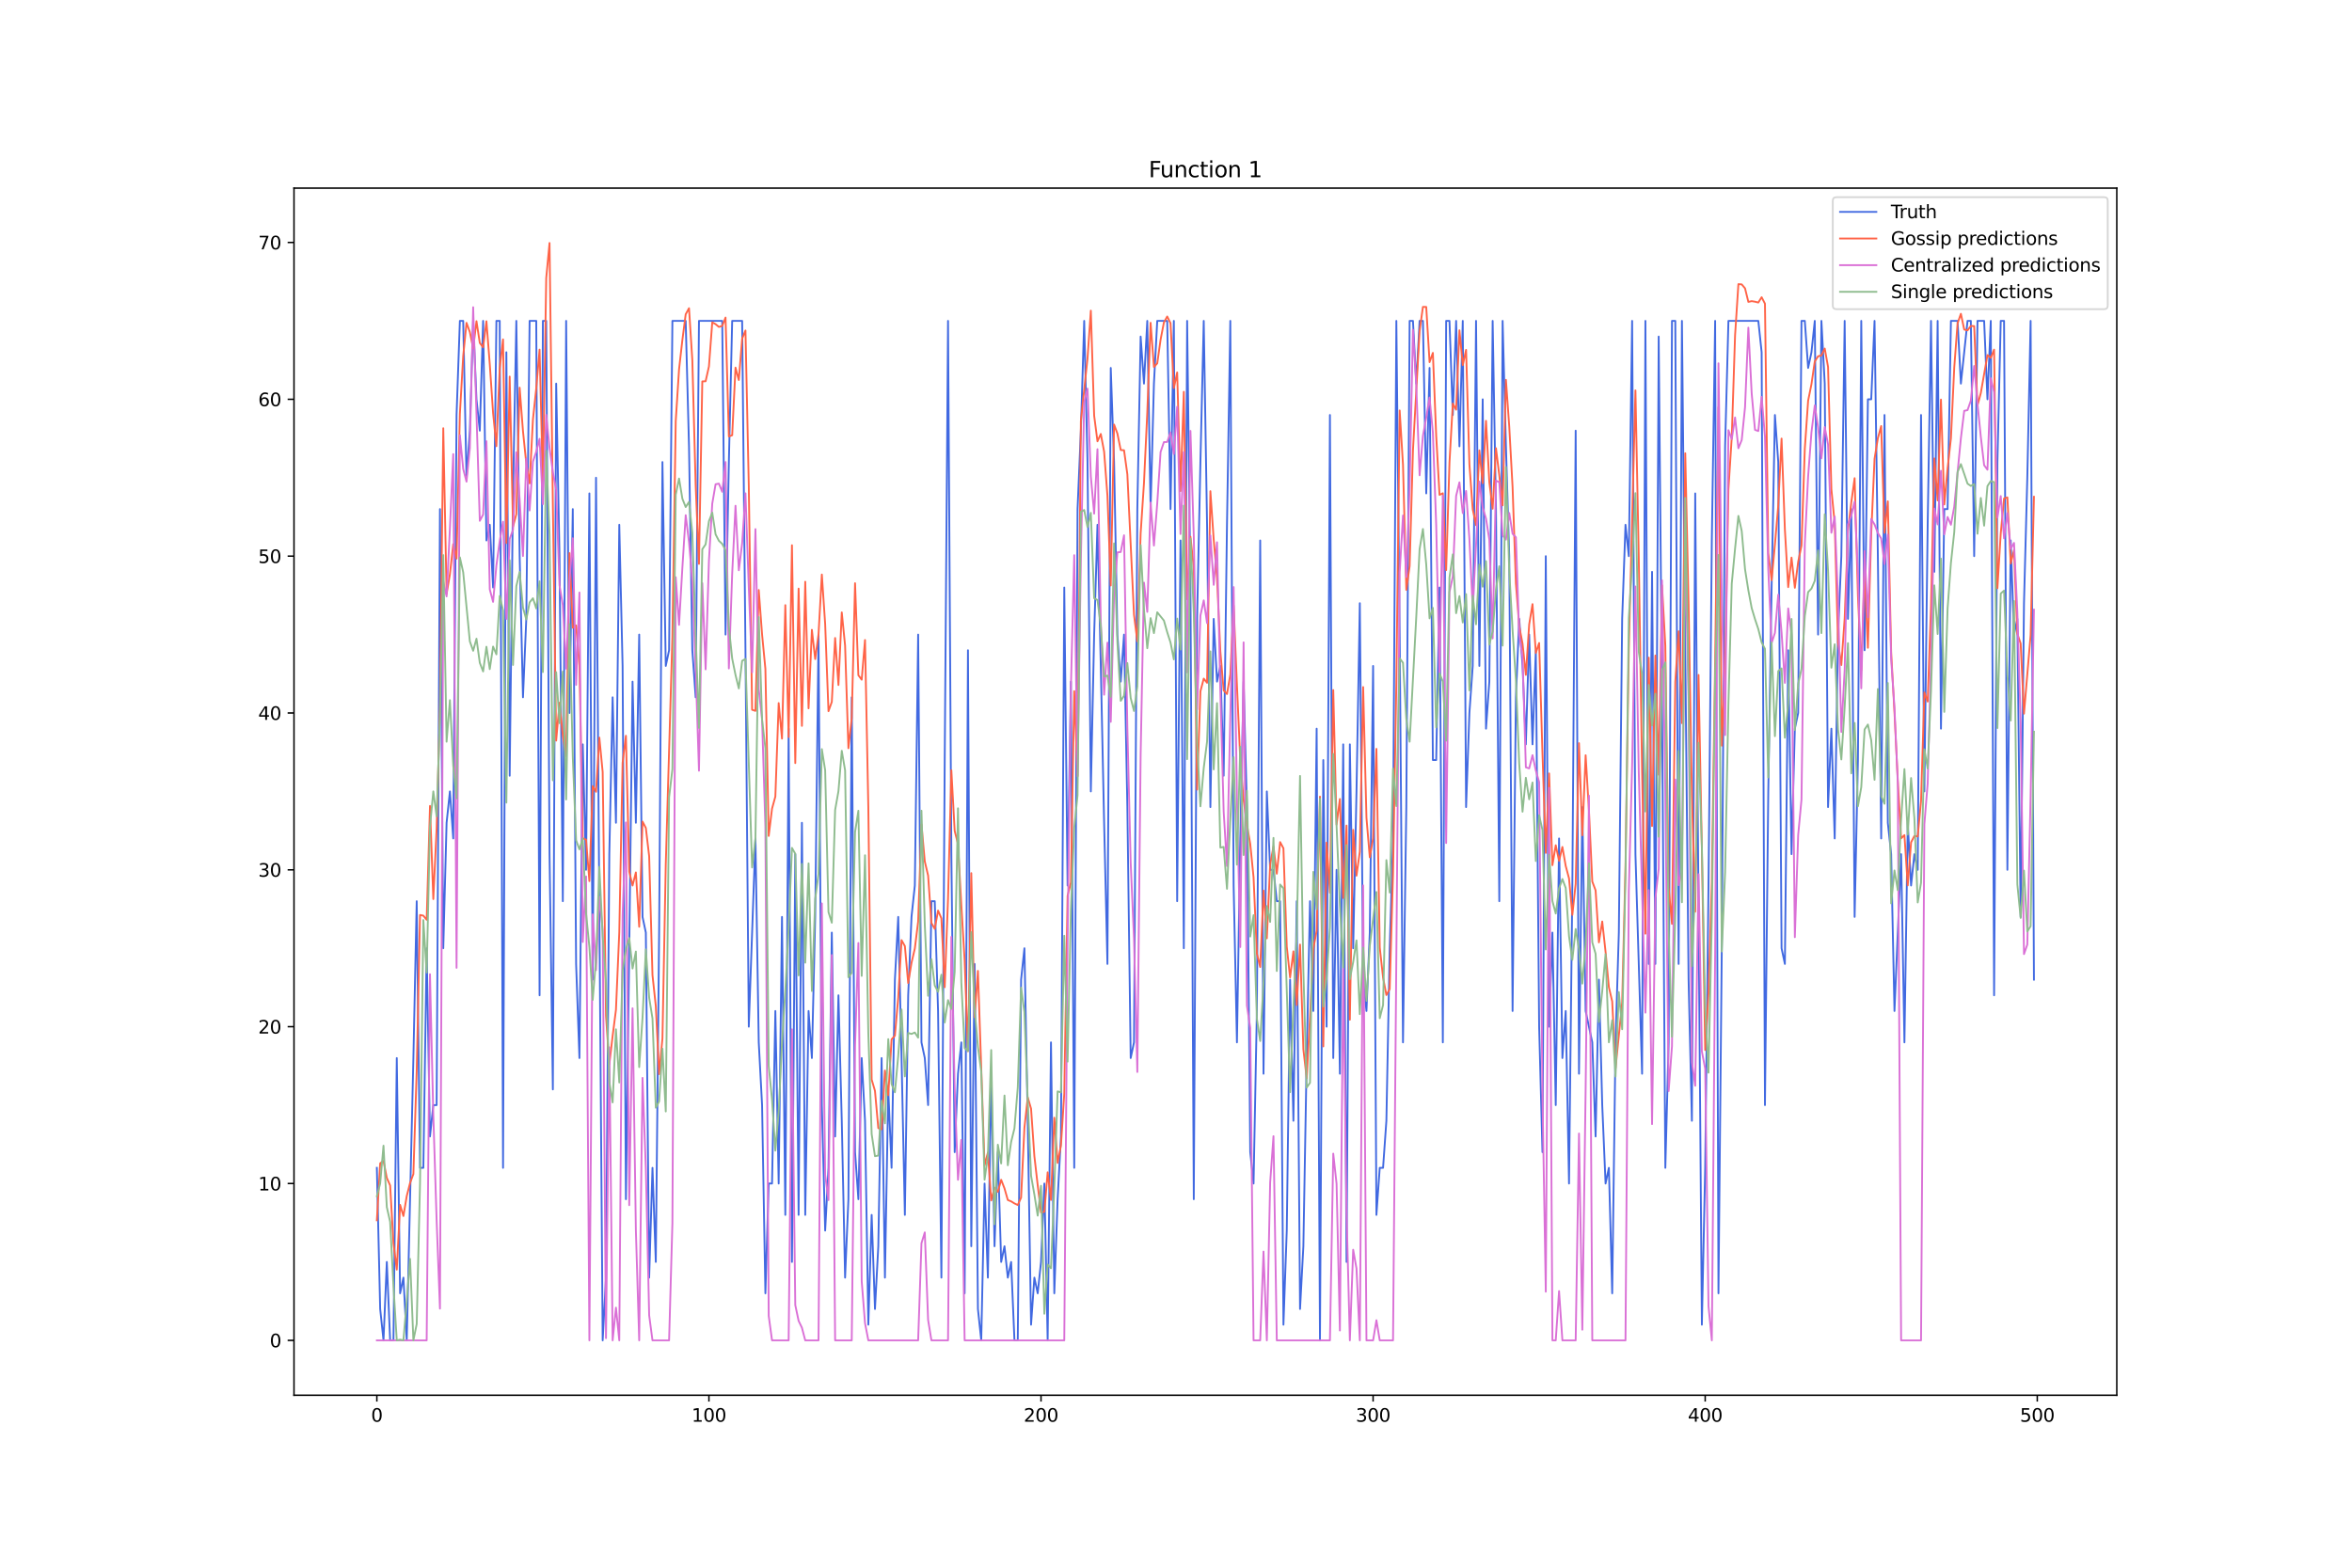 <?xml version="1.0" encoding="utf-8" standalone="no"?>
<!DOCTYPE svg PUBLIC "-//W3C//DTD SVG 1.1//EN"
  "http://www.w3.org/Graphics/SVG/1.1/DTD/svg11.dtd">
<svg xmlns:xlink="http://www.w3.org/1999/xlink" width="1296pt" height="864pt" viewBox="0 0 1296 864" xmlns="http://www.w3.org/2000/svg" version="1.1">
 <defs>
  <style type="text/css">*{stroke-linejoin: round; stroke-linecap: butt}</style>
 </defs>
 <g id="figure_1">
  <g id="patch_1">
   <path d="M 0 864 
L 1296 864 
L 1296 0 
L 0 0 
z
" style="fill: #ffffff"/>
  </g>
  <g id="axes_1">
   <g id="patch_2">
    <path d="M 162 768.96 
L 1166.4 768.96 
L 1166.4 103.68 
L 162 103.68 
z
" style="fill: #ffffff"/>
   </g>
   <g id="matplotlib.axis_1">
    <g id="xtick_1">
     <g id="line2d_1">
      <defs>
       <path id="m18037b56f5" d="M 0 0 
L 0 3.5 
" style="stroke: #000000; stroke-width: 0.8"/>
      </defs>
      <g>
       <use xlink:href="#m18037b56f5" x="207.655" y="768.96" style="stroke: #000000; stroke-width: 0.8"/>
      </g>
     </g>
     <g id="text_1">
      <!-- 0 -->
      <g transform="translate(204.473 783.558) scale(0.1 -0.1)">
       <defs>
        <path id="DejaVuSans-30" d="M 2034 4250 
Q 1547 4250 1301 3770 
Q 1056 3291 1056 2328 
Q 1056 1369 1301 889 
Q 1547 409 2034 409 
Q 2525 409 2770 889 
Q 3016 1369 3016 2328 
Q 3016 3291 2770 3770 
Q 2525 4250 2034 4250 
z
M 2034 4750 
Q 2819 4750 3233 4129 
Q 3647 3509 3647 2328 
Q 3647 1150 3233 529 
Q 2819 -91 2034 -91 
Q 1250 -91 836 529 
Q 422 1150 422 2328 
Q 422 3509 836 4129 
Q 1250 4750 2034 4750 
z
" transform="scale(0.016)"/>
       </defs>
       <use xlink:href="#DejaVuSans-30"/>
      </g>
     </g>
    </g>
    <g id="xtick_2">
     <g id="line2d_2">
      <g>
       <use xlink:href="#m18037b56f5" x="390.639" y="768.96" style="stroke: #000000; stroke-width: 0.8"/>
      </g>
     </g>
     <g id="text_2">
      <!-- 100 -->
      <g transform="translate(381.095 783.558) scale(0.1 -0.1)">
       <defs>
        <path id="DejaVuSans-31" d="M 794 531 
L 1825 531 
L 1825 4091 
L 703 3866 
L 703 4441 
L 1819 4666 
L 2450 4666 
L 2450 531 
L 3481 531 
L 3481 0 
L 794 0 
L 794 531 
z
" transform="scale(0.016)"/>
       </defs>
       <use xlink:href="#DejaVuSans-31"/>
       <use xlink:href="#DejaVuSans-30" x="63.623"/>
       <use xlink:href="#DejaVuSans-30" x="127.246"/>
      </g>
     </g>
    </g>
    <g id="xtick_3">
     <g id="line2d_3">
      <g>
       <use xlink:href="#m18037b56f5" x="573.623" y="768.96" style="stroke: #000000; stroke-width: 0.8"/>
      </g>
     </g>
     <g id="text_3">
      <!-- 200 -->
      <g transform="translate(564.079 783.558) scale(0.1 -0.1)">
       <defs>
        <path id="DejaVuSans-32" d="M 1228 531 
L 3431 531 
L 3431 0 
L 469 0 
L 469 531 
Q 828 903 1448 1529 
Q 2069 2156 2228 2338 
Q 2531 2678 2651 2914 
Q 2772 3150 2772 3378 
Q 2772 3750 2511 3984 
Q 2250 4219 1831 4219 
Q 1534 4219 1204 4116 
Q 875 4013 500 3803 
L 500 4441 
Q 881 4594 1212 4672 
Q 1544 4750 1819 4750 
Q 2544 4750 2975 4387 
Q 3406 4025 3406 3419 
Q 3406 3131 3298 2873 
Q 3191 2616 2906 2266 
Q 2828 2175 2409 1742 
Q 1991 1309 1228 531 
z
" transform="scale(0.016)"/>
       </defs>
       <use xlink:href="#DejaVuSans-32"/>
       <use xlink:href="#DejaVuSans-30" x="63.623"/>
       <use xlink:href="#DejaVuSans-30" x="127.246"/>
      </g>
     </g>
    </g>
    <g id="xtick_4">
     <g id="line2d_4">
      <g>
       <use xlink:href="#m18037b56f5" x="756.607" y="768.96" style="stroke: #000000; stroke-width: 0.8"/>
      </g>
     </g>
     <g id="text_4">
      <!-- 300 -->
      <g transform="translate(747.063 783.558) scale(0.1 -0.1)">
       <defs>
        <path id="DejaVuSans-33" d="M 2597 2516 
Q 3050 2419 3304 2112 
Q 3559 1806 3559 1356 
Q 3559 666 3084 287 
Q 2609 -91 1734 -91 
Q 1441 -91 1130 -33 
Q 819 25 488 141 
L 488 750 
Q 750 597 1062 519 
Q 1375 441 1716 441 
Q 2309 441 2620 675 
Q 2931 909 2931 1356 
Q 2931 1769 2642 2001 
Q 2353 2234 1838 2234 
L 1294 2234 
L 1294 2753 
L 1863 2753 
Q 2328 2753 2575 2939 
Q 2822 3125 2822 3475 
Q 2822 3834 2567 4026 
Q 2313 4219 1838 4219 
Q 1578 4219 1281 4162 
Q 984 4106 628 3988 
L 628 4550 
Q 988 4650 1302 4700 
Q 1616 4750 1894 4750 
Q 2613 4750 3031 4423 
Q 3450 4097 3450 3541 
Q 3450 3153 3228 2886 
Q 3006 2619 2597 2516 
z
" transform="scale(0.016)"/>
       </defs>
       <use xlink:href="#DejaVuSans-33"/>
       <use xlink:href="#DejaVuSans-30" x="63.623"/>
       <use xlink:href="#DejaVuSans-30" x="127.246"/>
      </g>
     </g>
    </g>
    <g id="xtick_5">
     <g id="line2d_5">
      <g>
       <use xlink:href="#m18037b56f5" x="939.591" y="768.96" style="stroke: #000000; stroke-width: 0.8"/>
      </g>
     </g>
     <g id="text_5">
      <!-- 400 -->
      <g transform="translate(930.047 783.558) scale(0.1 -0.1)">
       <defs>
        <path id="DejaVuSans-34" d="M 2419 4116 
L 825 1625 
L 2419 1625 
L 2419 4116 
z
M 2253 4666 
L 3047 4666 
L 3047 1625 
L 3713 1625 
L 3713 1100 
L 3047 1100 
L 3047 0 
L 2419 0 
L 2419 1100 
L 313 1100 
L 313 1709 
L 2253 4666 
z
" transform="scale(0.016)"/>
       </defs>
       <use xlink:href="#DejaVuSans-34"/>
       <use xlink:href="#DejaVuSans-30" x="63.623"/>
       <use xlink:href="#DejaVuSans-30" x="127.246"/>
      </g>
     </g>
    </g>
    <g id="xtick_6">
     <g id="line2d_6">
      <g>
       <use xlink:href="#m18037b56f5" x="1122.575" y="768.96" style="stroke: #000000; stroke-width: 0.8"/>
      </g>
     </g>
     <g id="text_6">
      <!-- 500 -->
      <g transform="translate(1113.032 783.558) scale(0.1 -0.1)">
       <defs>
        <path id="DejaVuSans-35" d="M 691 4666 
L 3169 4666 
L 3169 4134 
L 1269 4134 
L 1269 2991 
Q 1406 3038 1543 3061 
Q 1681 3084 1819 3084 
Q 2600 3084 3056 2656 
Q 3513 2228 3513 1497 
Q 3513 744 3044 326 
Q 2575 -91 1722 -91 
Q 1428 -91 1123 -41 
Q 819 9 494 109 
L 494 744 
Q 775 591 1075 516 
Q 1375 441 1709 441 
Q 2250 441 2565 725 
Q 2881 1009 2881 1497 
Q 2881 1984 2565 2268 
Q 2250 2553 1709 2553 
Q 1456 2553 1204 2497 
Q 953 2441 691 2322 
L 691 4666 
z
" transform="scale(0.016)"/>
       </defs>
       <use xlink:href="#DejaVuSans-35"/>
       <use xlink:href="#DejaVuSans-30" x="63.623"/>
       <use xlink:href="#DejaVuSans-30" x="127.246"/>
      </g>
     </g>
    </g>
   </g>
   <g id="matplotlib.axis_2">
    <g id="ytick_1">
     <g id="line2d_7">
      <defs>
       <path id="md854bae618" d="M 0 0 
L -3.5 0 
" style="stroke: #000000; stroke-width: 0.8"/>
      </defs>
      <g>
       <use xlink:href="#md854bae618" x="162" y="738.72" style="stroke: #000000; stroke-width: 0.8"/>
      </g>
     </g>
     <g id="text_7">
      <!-- 0 -->
      <g transform="translate(148.637 742.519) scale(0.1 -0.1)">
       <use xlink:href="#DejaVuSans-30"/>
      </g>
     </g>
    </g>
    <g id="ytick_2">
     <g id="line2d_8">
      <g>
       <use xlink:href="#md854bae618" x="162" y="652.278" style="stroke: #000000; stroke-width: 0.8"/>
      </g>
     </g>
     <g id="text_8">
      <!-- 10 -->
      <g transform="translate(142.275 656.077) scale(0.1 -0.1)">
       <use xlink:href="#DejaVuSans-31"/>
       <use xlink:href="#DejaVuSans-30" x="63.623"/>
      </g>
     </g>
    </g>
    <g id="ytick_3">
     <g id="line2d_9">
      <g>
       <use xlink:href="#md854bae618" x="162" y="565.835" style="stroke: #000000; stroke-width: 0.8"/>
      </g>
     </g>
     <g id="text_9">
      <!-- 20 -->
      <g transform="translate(142.275 569.634) scale(0.1 -0.1)">
       <use xlink:href="#DejaVuSans-32"/>
       <use xlink:href="#DejaVuSans-30" x="63.623"/>
      </g>
     </g>
    </g>
    <g id="ytick_4">
     <g id="line2d_10">
      <g>
       <use xlink:href="#md854bae618" x="162" y="479.393" style="stroke: #000000; stroke-width: 0.8"/>
      </g>
     </g>
     <g id="text_10">
      <!-- 30 -->
      <g transform="translate(142.275 483.192) scale(0.1 -0.1)">
       <use xlink:href="#DejaVuSans-33"/>
       <use xlink:href="#DejaVuSans-30" x="63.623"/>
      </g>
     </g>
    </g>
    <g id="ytick_5">
     <g id="line2d_11">
      <g>
       <use xlink:href="#md854bae618" x="162" y="392.95" style="stroke: #000000; stroke-width: 0.8"/>
      </g>
     </g>
     <g id="text_11">
      <!-- 40 -->
      <g transform="translate(142.275 396.75) scale(0.1 -0.1)">
       <use xlink:href="#DejaVuSans-34"/>
       <use xlink:href="#DejaVuSans-30" x="63.623"/>
      </g>
     </g>
    </g>
    <g id="ytick_6">
     <g id="line2d_12">
      <g>
       <use xlink:href="#md854bae618" x="162" y="306.508" style="stroke: #000000; stroke-width: 0.8"/>
      </g>
     </g>
     <g id="text_12">
      <!-- 50 -->
      <g transform="translate(142.275 310.307) scale(0.1 -0.1)">
       <use xlink:href="#DejaVuSans-35"/>
       <use xlink:href="#DejaVuSans-30" x="63.623"/>
      </g>
     </g>
    </g>
    <g id="ytick_7">
     <g id="line2d_13">
      <g>
       <use xlink:href="#md854bae618" x="162" y="220.066" style="stroke: #000000; stroke-width: 0.8"/>
      </g>
     </g>
     <g id="text_13">
      <!-- 60 -->
      <g transform="translate(142.275 223.865) scale(0.1 -0.1)">
       <defs>
        <path id="DejaVuSans-36" d="M 2113 2584 
Q 1688 2584 1439 2293 
Q 1191 2003 1191 1497 
Q 1191 994 1439 701 
Q 1688 409 2113 409 
Q 2538 409 2786 701 
Q 3034 994 3034 1497 
Q 3034 2003 2786 2293 
Q 2538 2584 2113 2584 
z
M 3366 4563 
L 3366 3988 
Q 3128 4100 2886 4159 
Q 2644 4219 2406 4219 
Q 1781 4219 1451 3797 
Q 1122 3375 1075 2522 
Q 1259 2794 1537 2939 
Q 1816 3084 2150 3084 
Q 2853 3084 3261 2657 
Q 3669 2231 3669 1497 
Q 3669 778 3244 343 
Q 2819 -91 2113 -91 
Q 1303 -91 875 529 
Q 447 1150 447 2328 
Q 447 3434 972 4092 
Q 1497 4750 2381 4750 
Q 2619 4750 2861 4703 
Q 3103 4656 3366 4563 
z
" transform="scale(0.016)"/>
       </defs>
       <use xlink:href="#DejaVuSans-36"/>
       <use xlink:href="#DejaVuSans-30" x="63.623"/>
      </g>
     </g>
    </g>
    <g id="ytick_8">
     <g id="line2d_14">
      <g>
       <use xlink:href="#md854bae618" x="162" y="133.623" style="stroke: #000000; stroke-width: 0.8"/>
      </g>
     </g>
     <g id="text_14">
      <!-- 70 -->
      <g transform="translate(142.275 137.422) scale(0.1 -0.1)">
       <defs>
        <path id="DejaVuSans-37" d="M 525 4666 
L 3525 4666 
L 3525 4397 
L 1831 0 
L 1172 0 
L 2766 4134 
L 525 4134 
L 525 4666 
z
" transform="scale(0.016)"/>
       </defs>
       <use xlink:href="#DejaVuSans-37"/>
       <use xlink:href="#DejaVuSans-30" x="63.623"/>
      </g>
     </g>
    </g>
   </g>
   <g id="line2d_15">
    <path d="M 207.655 643.633 
L 209.484 721.432 
L 211.314 738.72 
L 213.144 695.499 
L 214.974 738.72 
L 216.804 738.72 
L 218.634 583.124 
L 220.463 712.787 
L 222.293 704.143 
L 224.123 738.72 
L 227.783 583.124 
L 229.613 496.681 
L 231.442 643.633 
L 233.272 643.633 
L 235.102 522.614 
L 236.932 626.345 
L 238.762 609.056 
L 240.592 609.056 
L 242.422 280.575 
L 244.251 522.614 
L 246.081 453.46 
L 247.911 436.172 
L 249.741 462.104 
L 251.571 228.71 
L 253.401 176.844 
L 255.23 176.844 
L 257.06 263.287 
L 258.89 237.354 
L 260.72 176.844 
L 262.55 220.066 
L 264.38 237.354 
L 266.209 176.844 
L 268.039 297.864 
L 269.869 289.219 
L 271.699 323.796 
L 273.529 176.844 
L 275.359 176.844 
L 277.189 643.633 
L 279.018 194.133 
L 280.848 427.527 
L 282.678 271.931 
L 284.508 176.844 
L 286.338 306.508 
L 288.168 384.306 
L 289.997 341.085 
L 291.827 176.844 
L 295.487 176.844 
L 297.317 548.547 
L 299.147 176.844 
L 300.976 176.844 
L 302.806 470.749 
L 304.636 600.412 
L 306.466 211.421 
L 308.296 306.508 
L 310.126 496.681 
L 311.956 176.844 
L 313.785 392.95 
L 315.615 280.575 
L 317.445 531.258 
L 319.275 583.124 
L 321.105 410.239 
L 322.935 479.393 
L 324.764 271.931 
L 326.594 539.902 
L 328.424 263.287 
L 332.084 738.72 
L 333.914 704.143 
L 335.743 470.749 
L 337.573 384.306 
L 339.403 453.46 
L 341.233 289.219 
L 343.063 367.018 
L 344.893 660.922 
L 346.723 522.614 
L 348.552 375.662 
L 350.382 453.46 
L 352.212 349.729 
L 354.042 505.325 
L 355.872 513.97 
L 357.702 704.143 
L 359.531 643.633 
L 361.361 695.499 
L 363.191 513.97 
L 365.021 254.642 
L 366.851 367.018 
L 368.681 358.373 
L 370.51 176.844 
L 377.83 176.844 
L 379.66 245.998 
L 381.489 358.373 
L 383.319 384.306 
L 385.149 176.844 
L 397.958 176.844 
L 399.788 349.729 
L 401.618 254.642 
L 403.448 176.844 
L 408.937 176.844 
L 410.767 358.373 
L 412.597 565.835 
L 416.256 462.104 
L 418.086 574.479 
L 419.916 609.056 
L 421.746 712.787 
L 423.576 652.278 
L 425.406 652.278 
L 427.236 557.191 
L 429.065 652.278 
L 430.895 505.325 
L 432.725 669.566 
L 434.555 401.595 
L 436.385 695.499 
L 438.215 470.749 
L 440.044 669.566 
L 441.874 453.46 
L 443.704 669.566 
L 445.534 557.191 
L 447.364 583.124 
L 449.194 505.325 
L 451.023 349.729 
L 452.853 609.056 
L 454.683 678.21 
L 456.513 643.633 
L 458.343 513.97 
L 460.173 626.345 
L 462.003 548.547 
L 463.832 617.701 
L 465.662 704.143 
L 467.492 660.922 
L 469.322 384.306 
L 471.152 634.989 
L 472.982 660.922 
L 474.811 583.124 
L 476.641 617.701 
L 478.471 730.076 
L 480.301 669.566 
L 482.131 721.432 
L 483.961 686.855 
L 485.79 583.124 
L 487.62 704.143 
L 489.45 600.412 
L 491.28 643.633 
L 493.11 539.902 
L 494.94 505.325 
L 496.77 583.124 
L 498.599 669.566 
L 500.429 548.547 
L 502.259 505.325 
L 504.089 488.037 
L 505.919 349.729 
L 507.749 574.479 
L 509.578 583.124 
L 511.408 609.056 
L 513.238 496.681 
L 515.068 496.681 
L 516.898 557.191 
L 518.728 704.143 
L 520.557 418.883 
L 522.387 176.844 
L 524.217 470.749 
L 526.047 634.989 
L 527.877 591.768 
L 529.707 574.479 
L 531.536 712.787 
L 533.366 358.373 
L 535.196 686.855 
L 537.026 531.258 
L 538.856 721.432 
L 540.686 738.72 
L 542.516 652.278 
L 544.345 704.143 
L 546.175 591.768 
L 548.005 686.855 
L 549.835 634.989 
L 551.665 695.499 
L 553.495 686.855 
L 555.324 704.143 
L 557.154 695.499 
L 558.984 738.72 
L 560.814 738.72 
L 562.644 539.902 
L 564.474 522.614 
L 566.303 617.701 
L 568.133 730.076 
L 569.963 704.143 
L 571.793 712.787 
L 573.623 695.499 
L 575.453 652.278 
L 577.283 738.72 
L 579.112 574.479 
L 580.942 712.787 
L 582.772 660.922 
L 584.602 626.345 
L 586.432 323.796 
L 588.262 488.037 
L 590.091 375.662 
L 591.921 643.633 
L 593.751 280.575 
L 595.581 237.354 
L 597.411 176.844 
L 599.241 254.642 
L 601.07 436.172 
L 602.9 349.729 
L 604.73 289.219 
L 606.56 367.018 
L 608.39 453.46 
L 610.22 531.258 
L 612.05 202.777 
L 613.879 254.642 
L 615.709 349.729 
L 617.539 375.662 
L 619.369 349.729 
L 621.199 444.816 
L 623.029 583.124 
L 624.858 574.479 
L 626.688 280.575 
L 628.518 185.489 
L 630.348 211.421 
L 632.178 176.844 
L 634.008 280.575 
L 635.837 211.421 
L 637.667 176.844 
L 643.157 176.844 
L 644.987 280.575 
L 646.817 176.844 
L 648.646 496.681 
L 650.476 297.864 
L 652.306 522.614 
L 654.136 176.844 
L 655.966 323.796 
L 657.796 660.922 
L 659.625 341.085 
L 661.455 254.642 
L 663.285 176.844 
L 665.115 289.219 
L 666.945 444.816 
L 668.775 341.085 
L 670.604 375.662 
L 672.434 367.018 
L 674.264 427.527 
L 676.094 289.219 
L 677.924 176.844 
L 679.754 488.037 
L 681.583 574.479 
L 683.413 462.104 
L 685.243 375.662 
L 687.073 444.816 
L 688.903 634.989 
L 690.733 652.278 
L 692.563 557.191 
L 694.392 297.864 
L 696.222 591.768 
L 698.052 436.172 
L 699.882 479.393 
L 701.712 479.393 
L 703.542 496.681 
L 705.371 496.681 
L 707.201 730.076 
L 709.031 678.21 
L 710.861 539.902 
L 712.691 617.701 
L 714.521 496.681 
L 716.35 721.432 
L 718.18 686.855 
L 720.01 583.124 
L 721.84 496.681 
L 723.67 557.191 
L 725.5 401.595 
L 727.33 738.72 
L 729.159 418.883 
L 730.989 565.835 
L 732.819 228.71 
L 734.649 583.124 
L 736.479 479.393 
L 738.309 591.768 
L 740.138 410.239 
L 741.968 695.499 
L 743.798 410.239 
L 745.628 522.614 
L 747.458 436.172 
L 749.288 332.441 
L 751.117 539.902 
L 752.947 557.191 
L 754.777 513.97 
L 756.607 367.018 
L 758.437 669.566 
L 760.267 643.633 
L 762.097 643.633 
L 763.926 617.701 
L 765.756 522.614 
L 767.586 462.104 
L 769.416 176.844 
L 771.246 349.729 
L 773.076 574.479 
L 774.905 444.816 
L 776.735 176.844 
L 778.565 176.844 
L 780.395 211.421 
L 782.225 176.844 
L 784.055 176.844 
L 785.884 271.931 
L 787.714 202.777 
L 789.544 418.883 
L 791.374 418.883 
L 793.204 323.796 
L 795.034 574.479 
L 796.864 176.844 
L 798.693 176.844 
L 800.523 228.71 
L 802.353 176.844 
L 804.183 245.998 
L 806.013 176.844 
L 807.843 444.816 
L 809.672 392.95 
L 811.502 367.018 
L 813.332 176.844 
L 815.162 367.018 
L 816.992 220.066 
L 818.822 401.595 
L 820.651 375.662 
L 822.481 176.844 
L 824.311 280.575 
L 826.141 496.681 
L 827.971 176.844 
L 829.801 245.998 
L 831.63 306.508 
L 833.46 557.191 
L 835.29 384.306 
L 837.12 341.085 
L 838.95 367.018 
L 840.78 410.239 
L 842.61 349.729 
L 844.439 410.239 
L 846.269 358.373 
L 848.099 565.835 
L 849.929 634.989 
L 851.759 306.508 
L 853.589 565.835 
L 855.418 513.97 
L 857.248 609.056 
L 859.078 462.104 
L 860.908 583.124 
L 862.738 557.191 
L 864.568 652.278 
L 866.397 488.037 
L 868.227 237.354 
L 870.057 591.768 
L 871.887 444.816 
L 873.717 557.191 
L 877.377 574.479 
L 879.206 626.345 
L 881.036 539.902 
L 882.866 609.056 
L 884.696 652.278 
L 886.526 643.633 
L 888.356 712.787 
L 890.185 574.479 
L 892.015 513.97 
L 893.845 341.085 
L 895.675 289.219 
L 897.505 306.508 
L 899.335 176.844 
L 901.164 470.749 
L 904.824 591.768 
L 906.654 176.844 
L 908.484 531.258 
L 910.314 315.152 
L 912.144 531.258 
L 913.973 185.489 
L 915.803 384.306 
L 917.633 643.633 
L 919.463 574.479 
L 921.293 176.844 
L 923.123 176.844 
L 924.952 531.258 
L 926.782 176.844 
L 930.442 539.902 
L 932.272 617.701 
L 934.102 271.931 
L 937.761 730.076 
L 939.591 643.633 
L 941.421 488.037 
L 943.251 297.864 
L 945.081 176.844 
L 946.911 712.787 
L 948.74 522.614 
L 950.57 245.998 
L 952.4 176.844 
L 968.869 176.844 
L 970.698 194.133 
L 972.528 609.056 
L 974.358 436.172 
L 976.188 323.796 
L 978.018 228.71 
L 979.848 254.642 
L 981.678 522.614 
L 983.507 531.258 
L 985.337 358.373 
L 987.167 470.749 
L 988.997 401.595 
L 990.827 392.95 
L 992.657 176.844 
L 994.486 176.844 
L 996.316 202.777 
L 998.146 194.133 
L 999.976 176.844 
L 1001.806 349.729 
L 1003.636 176.844 
L 1005.465 211.421 
L 1007.295 444.816 
L 1009.125 401.595 
L 1010.955 462.104 
L 1012.785 349.729 
L 1014.615 306.508 
L 1016.444 176.844 
L 1018.274 341.085 
L 1020.104 280.575 
L 1021.934 505.325 
L 1023.764 418.883 
L 1025.594 176.844 
L 1027.424 358.373 
L 1029.253 220.066 
L 1031.083 220.066 
L 1032.913 176.844 
L 1034.743 306.508 
L 1036.573 462.104 
L 1038.403 228.71 
L 1040.232 453.46 
L 1042.062 470.749 
L 1043.892 557.191 
L 1047.552 470.749 
L 1049.382 574.479 
L 1051.211 453.46 
L 1053.041 488.037 
L 1054.871 470.749 
L 1056.701 479.393 
L 1058.531 228.71 
L 1060.361 436.172 
L 1062.191 289.219 
L 1064.02 176.844 
L 1065.85 315.152 
L 1067.68 176.844 
L 1069.51 401.595 
L 1071.34 280.575 
L 1073.17 280.575 
L 1074.999 176.844 
L 1078.659 176.844 
L 1080.489 211.421 
L 1084.149 176.844 
L 1085.978 176.844 
L 1087.808 306.508 
L 1089.638 176.844 
L 1093.298 176.844 
L 1095.128 220.066 
L 1096.958 176.844 
L 1098.787 548.547 
L 1100.617 254.642 
L 1102.447 176.844 
L 1104.277 176.844 
L 1106.107 479.393 
L 1107.937 297.864 
L 1109.766 349.729 
L 1111.596 341.085 
L 1113.426 505.325 
L 1115.256 332.441 
L 1117.086 263.287 
L 1118.916 176.844 
L 1120.745 539.902 
L 1120.745 539.902 
" clip-path="url(#p53baddc131)" style="fill: none; stroke: #4169e1; stroke-linecap: square"/>
   </g>
   <g id="line2d_16">
    <path d="M 207.655 672.536 
L 209.484 641.131 
L 211.314 639.757 
L 213.144 649.186 
L 214.974 653.34 
L 216.804 685.193 
L 218.634 699.723 
L 220.463 664.052 
L 222.293 670.187 
L 224.123 659.195 
L 225.953 651.968 
L 227.783 647.029 
L 229.613 590.348 
L 231.442 504.276 
L 233.272 504.639 
L 235.102 506.911 
L 236.932 444.166 
L 238.762 495.515 
L 240.592 456.672 
L 242.422 389.457 
L 244.251 236.005 
L 246.081 327.385 
L 247.911 316.489 
L 249.741 299.922 
L 251.571 307.881 
L 253.401 228.024 
L 255.23 196.227 
L 257.06 177.923 
L 258.89 182.955 
L 260.72 192.091 
L 262.55 177.011 
L 264.38 189.014 
L 266.209 191.431 
L 268.039 177.046 
L 269.869 200.685 
L 271.699 227.62 
L 273.529 245.913 
L 275.359 202.86 
L 277.189 187.051 
L 279.018 299.277 
L 280.848 207.545 
L 282.678 290.288 
L 284.508 283.38 
L 286.338 213.648 
L 288.168 237.614 
L 289.997 255.457 
L 291.827 266.423 
L 293.657 231.226 
L 295.487 213.983 
L 297.317 192.664 
L 299.147 266.651 
L 300.976 153.314 
L 302.806 133.92 
L 304.636 278.156 
L 306.466 408.193 
L 308.296 387.297 
L 310.126 405.395 
L 311.956 416.763 
L 313.785 304.84 
L 315.615 345.992 
L 317.445 344.691 
L 319.275 366.882 
L 321.105 461.983 
L 322.935 462.797 
L 324.764 485.607 
L 326.594 433.243 
L 328.424 436.394 
L 330.254 406.51 
L 332.084 425.466 
L 333.914 559.932 
L 335.743 586.565 
L 337.573 570.913 
L 339.403 556.554 
L 341.233 513.844 
L 343.063 420.405 
L 344.893 405.501 
L 346.723 480.434 
L 348.552 488.041 
L 350.382 480.816 
L 352.212 510.759 
L 354.042 452.789 
L 355.872 456.3 
L 357.702 471.881 
L 359.531 537.408 
L 361.361 554.503 
L 363.191 591.997 
L 365.021 572.331 
L 366.851 476.45 
L 370.51 350.96 
L 372.34 232.099 
L 374.17 203.545 
L 376 187.401 
L 377.83 173.202 
L 379.66 169.872 
L 381.489 198.54 
L 383.319 267.186 
L 385.149 310.781 
L 386.979 210.197 
L 388.809 210.117 
L 390.639 201.973 
L 392.469 177.648 
L 394.298 178.649 
L 396.128 180.179 
L 397.958 179.628 
L 399.788 175.008 
L 401.618 240.531 
L 403.448 239.877 
L 405.277 202.6 
L 407.107 209.433 
L 408.937 186.639 
L 410.767 182.147 
L 412.597 267.913 
L 414.427 391.174 
L 416.256 391.787 
L 418.086 325.163 
L 419.916 349.636 
L 421.746 368.642 
L 423.576 460.71 
L 425.406 445.67 
L 427.236 438.999 
L 429.065 387.493 
L 430.895 407.087 
L 432.725 333.505 
L 434.555 406.21 
L 436.385 300.489 
L 438.215 420.572 
L 440.044 324.392 
L 441.874 400.055 
L 443.704 320.602 
L 445.534 390.385 
L 447.364 347.114 
L 449.194 363.22 
L 451.023 349.55 
L 452.853 316.643 
L 454.683 343.99 
L 456.513 391.968 
L 458.343 386.814 
L 460.173 351.628 
L 462.003 377.533 
L 463.832 337.512 
L 465.662 355.808 
L 467.492 412.365 
L 469.322 395.7 
L 471.152 321.427 
L 472.982 372.138 
L 474.811 374.6 
L 476.641 352.714 
L 478.471 445.227 
L 480.301 594.944 
L 482.131 601.221 
L 483.961 621.743 
L 485.79 622.413 
L 487.62 589.997 
L 489.45 603.598 
L 491.28 572.821 
L 493.11 570.754 
L 494.94 549.885 
L 496.77 518.144 
L 498.599 521.419 
L 500.429 541.788 
L 502.259 530.649 
L 504.089 522.754 
L 505.919 507.92 
L 507.749 454.338 
L 509.578 474.756 
L 511.408 482.55 
L 513.238 508.664 
L 515.068 511.923 
L 516.898 501.85 
L 518.728 506.114 
L 520.557 544.103 
L 522.387 495.329 
L 524.217 424.51 
L 526.047 457.908 
L 527.877 465.126 
L 529.707 498.883 
L 531.536 529.312 
L 533.366 579.367 
L 535.196 481.205 
L 537.026 560.553 
L 538.856 535.083 
L 542.516 642.355 
L 544.345 635.212 
L 546.175 661.604 
L 548.005 654.546 
L 549.835 656.853 
L 551.665 650.23 
L 553.495 654.957 
L 555.324 661.367 
L 557.154 662.111 
L 558.984 663.239 
L 560.814 664.118 
L 562.644 660.028 
L 564.474 621.556 
L 566.303 604.781 
L 568.133 611.018 
L 569.963 637.201 
L 571.793 653.217 
L 573.623 668.233 
L 575.453 667.851 
L 577.283 646.094 
L 579.112 661.348 
L 580.942 616.014 
L 582.772 640.916 
L 584.602 631.361 
L 586.432 602.746 
L 588.262 493.689 
L 590.091 486.362 
L 591.921 380.905 
L 593.751 427.643 
L 595.581 232.094 
L 599.241 197.54 
L 601.07 171.204 
L 602.9 229.062 
L 604.73 243.228 
L 606.56 239.168 
L 608.39 248.906 
L 610.22 273.203 
L 612.05 322.693 
L 613.879 233.979 
L 615.709 238.949 
L 617.539 248.01 
L 619.369 248.154 
L 621.199 261.405 
L 624.858 338.797 
L 626.688 353.464 
L 628.518 293.971 
L 630.348 266.292 
L 632.178 227.289 
L 634.008 177.895 
L 635.837 202.267 
L 637.667 200.261 
L 639.497 187.247 
L 641.327 177.745 
L 643.157 174.423 
L 644.987 178.133 
L 646.817 213.881 
L 648.646 205.271 
L 650.476 270.647 
L 652.306 215.927 
L 654.136 330.254 
L 655.966 295.789 
L 657.796 312.877 
L 659.625 435.18 
L 661.455 381.01 
L 663.285 374.004 
L 665.115 376.326 
L 666.945 270.694 
L 668.775 297.376 
L 670.604 318.499 
L 672.434 358.925 
L 674.264 380.49 
L 676.094 382.503 
L 677.924 371.739 
L 679.754 333.719 
L 681.583 377.574 
L 683.413 418.752 
L 685.243 440.785 
L 687.073 454.415 
L 688.903 465.07 
L 690.733 483.497 
L 692.563 525.464 
L 694.392 532.954 
L 696.222 490.828 
L 698.052 517.167 
L 699.882 476.59 
L 701.712 466.498 
L 703.542 481.529 
L 705.371 464.096 
L 707.201 467.528 
L 709.031 521.714 
L 710.861 538.692 
L 712.691 524.312 
L 714.521 553.92 
L 716.35 520.582 
L 718.18 578.318 
L 720.01 594.255 
L 721.84 560.755 
L 723.67 522.905 
L 725.5 513.01 
L 727.33 439.051 
L 729.159 576.714 
L 730.989 464.378 
L 732.819 492.01 
L 734.649 380.295 
L 736.479 454.497 
L 738.309 440.348 
L 740.138 494.899 
L 741.968 454.995 
L 743.798 561.994 
L 745.628 457.349 
L 747.458 482.602 
L 749.288 469.313 
L 751.117 378.657 
L 752.947 450.655 
L 754.777 472.487 
L 756.607 462.049 
L 758.437 412.724 
L 760.267 522.146 
L 762.097 538.782 
L 763.926 548.401 
L 765.756 545.107 
L 767.586 481.421 
L 769.416 376.522 
L 771.246 226.215 
L 773.076 256.082 
L 774.905 325.111 
L 776.735 311.971 
L 778.565 248.194 
L 782.225 182.48 
L 784.055 169.139 
L 785.884 169.174 
L 787.714 199.593 
L 789.544 194.49 
L 791.374 240.172 
L 793.204 272.728 
L 795.034 271.838 
L 796.864 314.218 
L 798.693 254.932 
L 800.523 222.401 
L 802.353 225.791 
L 804.183 182.042 
L 806.013 201.257 
L 807.843 192.801 
L 809.672 255.906 
L 811.502 280.706 
L 813.332 289.437 
L 815.162 248.211 
L 816.992 266.288 
L 818.822 231.939 
L 820.651 265.747 
L 822.481 280.391 
L 824.311 247.008 
L 826.141 261.94 
L 827.971 278.53 
L 829.801 209.342 
L 831.63 235.129 
L 833.46 268.394 
L 835.29 321.497 
L 837.12 345.081 
L 838.95 354.708 
L 840.78 371.956 
L 842.61 344.117 
L 844.439 332.947 
L 846.269 359.842 
L 848.099 354.37 
L 849.929 415.105 
L 851.759 470.06 
L 853.589 426.26 
L 855.418 476.834 
L 857.248 465.841 
L 859.078 474.425 
L 860.908 466.786 
L 862.738 477.237 
L 864.568 484.121 
L 866.397 504.235 
L 868.227 487.196 
L 870.057 409.585 
L 871.887 460.354 
L 873.717 416.252 
L 875.547 446.843 
L 877.377 485.829 
L 879.206 490.724 
L 881.036 519.359 
L 882.866 507.864 
L 884.696 524.564 
L 886.526 544.069 
L 888.356 551.929 
L 890.185 588.857 
L 893.845 552.509 
L 895.675 477.605 
L 897.505 358.191 
L 901.164 215.159 
L 902.994 307.347 
L 904.824 425.515 
L 906.654 514.591 
L 908.484 362.432 
L 910.314 455.27 
L 912.144 361.272 
L 913.973 427.003 
L 915.803 322.584 
L 917.633 355.95 
L 919.463 489.311 
L 921.293 509.179 
L 923.123 375.785 
L 924.952 347.916 
L 926.782 398.542 
L 928.612 249.788 
L 930.442 332.996 
L 932.272 438.44 
L 934.102 502.464 
L 935.931 371.988 
L 937.761 467.696 
L 939.591 578.703 
L 941.421 547.643 
L 943.251 485.76 
L 945.081 364.184 
L 946.911 224.397 
L 948.74 410.968 
L 950.57 367.353 
L 952.4 269.706 
L 954.23 240.979 
L 956.06 184.825 
L 957.89 156.591 
L 959.719 156.735 
L 961.549 158.908 
L 963.379 166.385 
L 965.209 165.961 
L 967.039 166.274 
L 968.869 166.733 
L 970.698 163.81 
L 972.528 167.357 
L 974.358 304.744 
L 976.188 319.779 
L 978.018 300.155 
L 979.848 278.742 
L 981.678 241.708 
L 983.507 291.791 
L 985.337 323.578 
L 987.167 307.301 
L 988.997 323.946 
L 990.827 309.676 
L 992.657 300.689 
L 994.486 247.263 
L 996.316 220.833 
L 998.146 211.728 
L 999.976 199.178 
L 1001.806 196.36 
L 1003.636 195.88 
L 1005.465 192.078 
L 1007.295 202.213 
L 1009.125 269.606 
L 1010.955 288.391 
L 1012.785 354.105 
L 1014.615 366.531 
L 1016.444 340.824 
L 1018.274 292.579 
L 1020.104 276.823 
L 1021.934 263.538 
L 1023.764 328.414 
L 1025.594 369.497 
L 1027.424 314.031 
L 1029.253 357.008 
L 1031.083 294.05 
L 1032.913 252.887 
L 1034.743 241.557 
L 1036.573 234.801 
L 1038.403 293.664 
L 1040.232 276.286 
L 1042.062 359.281 
L 1043.892 392.561 
L 1045.722 429.977 
L 1047.552 462.046 
L 1049.382 460.248 
L 1051.211 487.996 
L 1053.041 464.243 
L 1054.871 460.71 
L 1056.701 461.009 
L 1058.531 441.506 
L 1060.361 381.619 
L 1062.191 386.663 
L 1064.02 334.349 
L 1065.85 252.643 
L 1067.68 275.801 
L 1069.51 220.226 
L 1071.34 278.032 
L 1073.17 258.112 
L 1074.999 241.572 
L 1076.829 202.591 
L 1078.659 178.18 
L 1080.489 172.926 
L 1082.319 181.608 
L 1084.149 182.07 
L 1085.978 179.643 
L 1087.808 179.724 
L 1089.638 223.511 
L 1091.468 216.621 
L 1095.128 195.674 
L 1096.958 197.206 
L 1098.787 192.668 
L 1100.617 324.2 
L 1102.447 294.05 
L 1104.277 274.736 
L 1106.107 274.143 
L 1107.937 310.555 
L 1109.766 303.157 
L 1111.596 349.3 
L 1113.426 354.662 
L 1115.256 393.327 
L 1118.916 349.976 
L 1120.745 273.807 
L 1120.745 273.807 
" clip-path="url(#p53baddc131)" style="fill: none; stroke: #ff6347; stroke-linecap: square"/>
   </g>
   <g id="line2d_17">
    <path d="M 207.655 738.72 
L 235.102 738.72 
L 236.932 536.918 
L 238.762 614.554 
L 240.592 672.635 
L 242.422 721.202 
L 244.251 320.579 
L 246.081 328.703 
L 247.911 291.2 
L 249.741 250.284 
L 251.571 533.395 
L 253.401 239.904 
L 255.23 258.452 
L 257.06 265.457 
L 258.89 246.994 
L 260.72 169.328 
L 264.38 287.043 
L 266.209 283.577 
L 268.039 243.152 
L 269.869 324.83 
L 271.699 331.718 
L 273.529 311.623 
L 275.359 298.028 
L 277.189 287.512 
L 279.018 341.114 
L 280.848 296.981 
L 282.678 292.023 
L 284.508 249.282 
L 286.338 275.276 
L 288.168 306.45 
L 289.997 252.754 
L 291.827 281.32 
L 293.657 254.421 
L 295.487 248.928 
L 297.317 241.848 
L 299.147 277.838 
L 300.976 228.626 
L 302.806 246.844 
L 304.636 260.144 
L 306.466 269.975 
L 308.296 322.603 
L 310.126 333.51 
L 311.956 368.51 
L 313.785 320.549 
L 315.615 296.646 
L 317.445 377.461 
L 319.275 326.548 
L 321.105 519.151 
L 322.935 483.026 
L 324.764 738.72 
L 326.594 503.929 
L 328.424 534.68 
L 330.254 494.176 
L 332.084 512.576 
L 333.914 737.499 
L 335.743 577.176 
L 337.573 738.72 
L 339.403 720.676 
L 341.233 738.72 
L 343.063 504.681 
L 344.893 453.272 
L 346.723 664.215 
L 348.552 555.703 
L 350.382 678.08 
L 352.212 738.72 
L 354.042 594.061 
L 355.872 643.903 
L 357.702 724.91 
L 359.531 738.72 
L 368.681 738.72 
L 370.51 674.089 
L 372.34 318.133 
L 374.17 344.386 
L 376 312.956 
L 377.83 283.935 
L 379.66 298.751 
L 381.489 320.36 
L 383.319 368.593 
L 385.149 424.757 
L 386.979 321.395 
L 388.809 368.907 
L 390.639 309.025 
L 392.469 277.553 
L 394.298 266.883 
L 396.128 266.55 
L 397.958 271.036 
L 399.788 254.628 
L 401.618 368.402 
L 403.448 316.203 
L 405.277 278.731 
L 407.107 314.3 
L 408.937 299.46 
L 410.767 271.876 
L 412.597 323.801 
L 414.427 370.547 
L 416.256 291.614 
L 418.086 379.874 
L 419.916 396.543 
L 421.746 455.535 
L 423.576 725.219 
L 425.406 738.72 
L 434.555 738.72 
L 436.385 567.304 
L 438.215 719.266 
L 440.044 727.937 
L 441.874 731.744 
L 443.704 738.72 
L 451.023 738.72 
L 452.853 497.921 
L 454.683 647.486 
L 456.513 661.421 
L 458.343 526.359 
L 460.173 738.72 
L 469.322 738.72 
L 471.152 576.068 
L 472.982 519.712 
L 474.811 706.081 
L 476.641 729.223 
L 478.471 738.72 
L 505.919 738.72 
L 507.749 685.167 
L 509.578 679.207 
L 511.408 727.478 
L 513.238 738.72 
L 522.387 738.72 
L 524.217 516.347 
L 526.047 599.381 
L 527.877 650.23 
L 529.707 628.263 
L 531.536 738.72 
L 586.432 738.72 
L 588.262 518.179 
L 590.091 379.032 
L 591.921 305.973 
L 593.751 427.918 
L 595.581 308.372 
L 597.411 221.714 
L 599.241 214.186 
L 601.07 262.55 
L 602.9 283.078 
L 604.73 247.559 
L 606.56 342.89 
L 608.39 382.885 
L 610.22 354.191 
L 612.05 397.824 
L 613.879 327.475 
L 615.709 304.432 
L 617.539 304.22 
L 619.369 295.015 
L 621.199 401.171 
L 623.029 475.448 
L 624.858 517.269 
L 626.688 590.811 
L 628.518 415.784 
L 630.348 321.081 
L 632.178 337.23 
L 634.008 276.951 
L 635.837 300.681 
L 637.667 277.413 
L 639.497 249.131 
L 641.327 243.657 
L 643.157 243.579 
L 644.987 238.343 
L 646.817 250.239 
L 648.646 224.171 
L 650.476 294.308 
L 652.306 249.145 
L 654.136 370.625 
L 655.966 237.481 
L 657.796 295.523 
L 659.625 391.01 
L 661.455 339.269 
L 663.285 330.896 
L 665.115 343.417 
L 666.945 295.124 
L 668.775 322.322 
L 670.604 298.853 
L 672.434 381.332 
L 674.264 447.215 
L 676.094 477.323 
L 677.924 394.777 
L 679.754 323.546 
L 681.583 439.083 
L 683.413 521.969 
L 685.243 354.031 
L 687.073 554.177 
L 688.903 566.503 
L 690.733 738.72 
L 694.392 738.72 
L 696.222 689.773 
L 698.052 738.72 
L 699.882 651.77 
L 701.712 626.182 
L 703.542 738.72 
L 732.819 738.72 
L 734.649 635.795 
L 736.479 652.418 
L 738.309 733.304 
L 740.138 533.512 
L 741.968 667.891 
L 743.798 738.72 
L 745.628 688.768 
L 747.458 699.138 
L 749.288 738.72 
L 751.117 487.973 
L 752.947 738.72 
L 756.607 738.72 
L 758.437 727.619 
L 760.267 738.72 
L 767.586 738.72 
L 771.246 315.491 
L 773.076 284.079 
L 774.905 318.006 
L 776.735 268.501 
L 778.565 181.739 
L 780.395 212.428 
L 782.225 261.946 
L 784.055 240.255 
L 785.884 230.136 
L 787.714 219.082 
L 789.544 238.364 
L 791.374 289.477 
L 793.204 372.281 
L 795.034 273.244 
L 796.864 464.621 
L 798.693 326.269 
L 800.523 317.788 
L 802.353 273.305 
L 804.183 265.825 
L 806.013 282.789 
L 807.843 270.57 
L 809.672 297.124 
L 811.502 335.244 
L 815.162 265.396 
L 816.992 279.723 
L 818.822 285.8 
L 820.651 297.403 
L 822.481 351.853 
L 824.311 264.874 
L 826.141 265.78 
L 827.971 295.049 
L 829.801 297.4 
L 831.63 282.706 
L 833.46 294.165 
L 835.29 296.079 
L 837.12 350.034 
L 838.95 362.065 
L 840.78 422.894 
L 842.61 423.491 
L 844.439 416.189 
L 846.269 424.634 
L 848.099 431.024 
L 849.929 603.827 
L 851.759 711.882 
L 853.589 434.169 
L 855.418 738.72 
L 857.248 738.72 
L 859.078 711.549 
L 860.908 738.72 
L 868.227 738.72 
L 870.057 624.722 
L 871.887 732.845 
L 873.717 600.624 
L 875.547 438.509 
L 877.377 738.72 
L 895.675 738.72 
L 897.505 491.154 
L 899.335 421.802 
L 901.164 323.224 
L 902.994 425.323 
L 906.654 558.117 
L 908.484 490.58 
L 910.314 619.535 
L 912.144 495.153 
L 913.973 478.843 
L 915.803 319.837 
L 917.633 436.444 
L 919.463 601.327 
L 921.293 576.585 
L 923.123 429.615 
L 924.952 487.895 
L 926.782 479.487 
L 928.612 300.02 
L 930.442 385.461 
L 932.272 585.365 
L 934.102 598.405 
L 935.931 481.803 
L 937.761 579.488 
L 939.591 588.988 
L 941.421 719.85 
L 943.251 738.72 
L 945.081 525.52 
L 946.911 200.215 
L 948.74 329.387 
L 950.57 405.117 
L 952.4 237.082 
L 954.23 242.013 
L 956.06 230.084 
L 957.89 247.044 
L 959.719 242.52 
L 961.549 224.434 
L 963.379 180.582 
L 965.209 216.807 
L 967.039 236.913 
L 968.869 237.564 
L 970.698 218.735 
L 972.528 240.583 
L 974.358 313.812 
L 976.188 354.432 
L 978.018 348.804 
L 979.848 327.769 
L 981.678 348.588 
L 983.507 376.356 
L 985.337 335.327 
L 987.167 349.798 
L 988.997 516.519 
L 990.827 460.25 
L 992.657 440.674 
L 994.486 299.816 
L 996.316 262.554 
L 998.146 238.244 
L 999.976 223.453 
L 1001.806 235.561 
L 1003.636 252.605 
L 1005.465 235.381 
L 1007.295 244.957 
L 1009.125 293.619 
L 1010.955 284.725 
L 1012.785 330.405 
L 1014.615 403.427 
L 1016.444 369.173 
L 1018.274 288.939 
L 1020.104 284.171 
L 1021.934 276.398 
L 1023.764 316.023 
L 1025.594 379.388 
L 1027.424 303.679 
L 1029.253 340.195 
L 1031.083 286.007 
L 1032.913 289.039 
L 1034.743 293.751 
L 1036.573 296.777 
L 1038.403 310.877 
L 1040.232 294.57 
L 1042.062 363.313 
L 1043.892 390.02 
L 1045.722 431.501 
L 1047.552 738.72 
L 1058.531 738.72 
L 1060.361 454.283 
L 1062.191 431.742 
L 1064.02 363.662 
L 1065.85 280.263 
L 1067.68 289.034 
L 1069.51 259.455 
L 1071.34 294.503 
L 1073.17 284.934 
L 1074.999 289.214 
L 1076.829 279.276 
L 1080.489 241.5 
L 1082.319 226.414 
L 1084.149 226.038 
L 1085.978 220.797 
L 1087.808 201.699 
L 1089.638 222.464 
L 1091.468 240.751 
L 1093.298 256.381 
L 1095.128 258.871 
L 1096.958 208.437 
L 1098.787 216.135 
L 1100.617 285.262 
L 1102.447 273.397 
L 1104.277 296.706 
L 1106.107 282.805 
L 1107.937 302.496 
L 1109.766 299.211 
L 1111.596 337.252 
L 1113.426 397.687 
L 1115.256 525.834 
L 1117.086 520.6 
L 1118.916 438.711 
L 1120.745 336.005 
L 1120.745 336.005 
" clip-path="url(#p53baddc131)" style="fill: none; stroke: #da70d6; stroke-linecap: square"/>
   </g>
   <g id="line2d_18">
    <path d="M 207.655 659.274 
L 209.484 652.284 
L 211.314 631.419 
L 213.144 665.278 
L 214.974 673.388 
L 216.804 708.758 
L 218.634 738.72 
L 220.463 738.332 
L 222.293 738.72 
L 224.123 717.008 
L 225.953 693.79 
L 227.783 738.72 
L 229.613 729.714 
L 231.442 651.906 
L 233.272 507.082 
L 235.102 535.979 
L 236.932 455.509 
L 238.762 436.165 
L 240.592 449.892 
L 242.422 394.571 
L 244.251 305.922 
L 246.081 408.783 
L 247.911 385.868 
L 249.741 422.029 
L 251.571 440.06 
L 253.401 307.172 
L 255.23 315.412 
L 258.89 353.465 
L 260.72 358.661 
L 262.55 352.005 
L 264.38 365.304 
L 266.209 370.061 
L 268.039 356.435 
L 269.869 368.77 
L 271.699 356.343 
L 273.529 360.639 
L 275.359 328.44 
L 277.189 336.424 
L 279.018 442.348 
L 280.848 308.772 
L 282.678 366.486 
L 284.508 323.032 
L 286.338 315.206 
L 288.168 334.853 
L 289.997 341.409 
L 291.827 332.003 
L 293.657 329.698 
L 295.487 335.325 
L 297.317 320.373 
L 299.147 370.419 
L 300.976 248.367 
L 302.806 294.521 
L 304.636 430.045 
L 306.466 370.466 
L 308.296 398.574 
L 310.126 370.118 
L 311.956 440.621 
L 313.785 343.964 
L 315.615 417.291 
L 317.445 463.099 
L 319.275 468.096 
L 321.105 461.974 
L 322.935 503.351 
L 324.764 521.914 
L 326.594 551.06 
L 328.424 528.835 
L 330.254 477.705 
L 332.084 515.781 
L 333.914 541.257 
L 335.743 596.356 
L 337.573 607.581 
L 339.403 567.285 
L 341.233 596.6 
L 343.063 534.722 
L 344.893 523.192 
L 346.723 516.966 
L 348.552 533.775 
L 350.382 524.407 
L 352.212 588.111 
L 354.042 560.96 
L 355.872 523.288 
L 357.702 549.809 
L 359.531 561.275 
L 361.361 610.516 
L 363.191 606.986 
L 365.021 577.986 
L 366.851 612.564 
L 368.681 439.401 
L 370.51 423.933 
L 372.34 272.641 
L 374.17 263.734 
L 376 274.844 
L 377.83 279.451 
L 379.66 276.588 
L 381.489 293.721 
L 383.319 349.528 
L 385.149 401.196 
L 386.979 302.708 
L 388.809 300.008 
L 390.639 287.205 
L 392.469 282.524 
L 394.298 294.489 
L 396.128 298.033 
L 397.958 299.748 
L 399.788 303.288 
L 401.618 345.528 
L 403.448 362.965 
L 405.277 371.967 
L 407.107 379.419 
L 408.937 364.187 
L 410.767 363.184 
L 414.427 478.093 
L 416.256 462.09 
L 418.086 340.085 
L 419.916 396.55 
L 421.746 412.373 
L 423.576 587.355 
L 425.406 606.084 
L 427.236 634.15 
L 429.065 612.533 
L 430.895 574.802 
L 432.725 546.076 
L 434.555 511.555 
L 436.385 467.299 
L 438.215 470.54 
L 440.044 537.564 
L 441.874 476.13 
L 443.704 530.572 
L 445.534 475.837 
L 447.364 546.179 
L 449.194 495.473 
L 451.023 481.544 
L 452.853 412.859 
L 454.683 424.517 
L 456.513 502.688 
L 458.343 508.534 
L 460.173 446.39 
L 462.003 436.034 
L 463.832 413.774 
L 465.662 424.553 
L 467.492 538.601 
L 469.322 536.142 
L 471.152 458.57 
L 472.982 446.827 
L 474.811 537.838 
L 476.641 471.353 
L 478.471 569.802 
L 480.301 624.998 
L 482.131 637.213 
L 483.961 636.871 
L 485.79 606.608 
L 487.62 619.126 
L 489.45 572.698 
L 491.28 597.444 
L 493.11 601.996 
L 494.94 581.92 
L 496.77 556.343 
L 498.599 593.242 
L 500.429 569.279 
L 502.259 569.839 
L 504.089 569.039 
L 505.919 571.884 
L 507.749 446.802 
L 509.578 509.618 
L 511.408 548.822 
L 513.238 528.632 
L 515.068 543.097 
L 516.898 546.619 
L 518.728 537.179 
L 520.557 563.554 
L 522.387 551.206 
L 524.217 556.044 
L 526.047 535.631 
L 527.877 445.474 
L 529.707 541.474 
L 531.536 577.609 
L 533.366 579.254 
L 535.196 513.729 
L 537.026 556.137 
L 538.856 576.917 
L 540.686 590.546 
L 542.516 650.199 
L 544.345 637.028 
L 546.175 578.705 
L 548.005 674.732 
L 549.835 630.873 
L 551.665 641.216 
L 553.495 603.772 
L 555.324 642.215 
L 557.154 629.35 
L 558.984 621.884 
L 560.814 599.247 
L 562.644 544.311 
L 564.474 557.757 
L 566.303 606.482 
L 568.133 647.932 
L 569.963 658.35 
L 571.793 669.979 
L 573.623 653.523 
L 575.453 724.064 
L 577.283 696.918 
L 579.112 699.008 
L 580.942 654.158 
L 582.772 601.493 
L 584.602 602.019 
L 586.432 515.723 
L 588.262 585.106 
L 590.091 501.342 
L 591.921 456.32 
L 593.751 438.327 
L 595.581 282.111 
L 597.411 281.065 
L 599.241 290.451 
L 601.07 282.65 
L 602.9 329.68 
L 604.73 330.694 
L 606.56 344.93 
L 608.39 372.83 
L 610.22 372.33 
L 612.05 384.062 
L 613.879 299.461 
L 615.709 354.157 
L 617.539 386.238 
L 619.369 383.429 
L 621.199 365.435 
L 623.029 384.683 
L 624.858 391.848 
L 626.688 378.356 
L 628.518 300.389 
L 630.348 335.923 
L 632.178 357.263 
L 634.008 340.648 
L 635.837 348.935 
L 637.667 337.442 
L 641.327 341.979 
L 643.157 348.417 
L 644.987 354.147 
L 646.817 363.417 
L 648.646 340.901 
L 650.476 358.007 
L 652.306 278.609 
L 654.136 418.389 
L 655.966 296.766 
L 657.796 337.409 
L 659.625 409.335 
L 661.455 444.414 
L 663.285 423.262 
L 665.115 408.737 
L 666.945 358.982 
L 668.775 424.055 
L 670.604 387.517 
L 672.434 467.106 
L 674.264 466.775 
L 676.094 489.861 
L 677.924 451.653 
L 679.754 417.296 
L 681.583 476.536 
L 683.413 411.541 
L 685.243 471.237 
L 687.073 435.777 
L 688.903 516.155 
L 690.733 504.366 
L 692.563 561.371 
L 694.392 573.733 
L 696.222 541.86 
L 698.052 499.388 
L 699.882 508.11 
L 701.712 461.797 
L 703.542 535.154 
L 705.371 487.482 
L 707.201 489.582 
L 710.861 601.941 
L 712.691 555.045 
L 714.521 514.989 
L 716.35 427.636 
L 718.18 534.832 
L 720.01 599.382 
L 721.84 596.743 
L 723.67 480.521 
L 725.5 501.081 
L 727.33 440.136 
L 729.159 554.736 
L 730.989 538.901 
L 732.819 511.182 
L 734.649 415.483 
L 736.479 455.087 
L 738.309 498.779 
L 740.138 533.142 
L 741.968 465.77 
L 743.798 539.675 
L 745.628 530.193 
L 747.458 518.274 
L 749.288 558.921 
L 751.117 522.255 
L 752.947 551.592 
L 754.777 521.27 
L 758.437 491.6 
L 760.267 561.166 
L 762.097 553.914 
L 763.926 474.03 
L 765.756 491.927 
L 767.586 423.586 
L 769.416 444.269 
L 771.246 362.818 
L 773.076 365.283 
L 774.905 396.34 
L 776.735 408.765 
L 780.395 339.868 
L 782.225 302.641 
L 784.055 291.537 
L 785.884 311.116 
L 787.714 340.778 
L 789.544 334.996 
L 791.374 400.899 
L 793.204 371.107 
L 795.034 375.624 
L 796.864 408.218 
L 798.693 318.298 
L 800.523 305.523 
L 802.353 337.956 
L 804.183 328.506 
L 806.013 343.08 
L 807.843 327.433 
L 809.672 380.509 
L 811.502 328.31 
L 813.332 344.075 
L 815.162 311.114 
L 816.992 323.358 
L 818.822 309.28 
L 820.651 355.242 
L 822.481 348.049 
L 824.311 324.959 
L 826.141 312.068 
L 827.971 355.827 
L 829.801 257.371 
L 831.63 314.795 
L 833.46 347.289 
L 835.29 374.618 
L 837.12 420.909 
L 838.95 447.353 
L 840.78 428.646 
L 842.61 440.525 
L 844.439 431.255 
L 846.269 474.537 
L 848.099 449.27 
L 849.929 457.473 
L 851.759 523.287 
L 853.589 471.022 
L 855.418 496.612 
L 857.248 503.48 
L 859.078 489.621 
L 860.908 484.442 
L 862.738 489.387 
L 864.568 515.973 
L 866.397 528.989 
L 868.227 512.006 
L 870.057 523.026 
L 871.887 542.096 
L 873.717 520.221 
L 875.547 475.744 
L 877.377 519.351 
L 879.206 525.683 
L 881.036 563.327 
L 882.866 546.183 
L 884.696 525.86 
L 886.526 574.457 
L 888.356 562.275 
L 890.185 593.359 
L 892.015 546.735 
L 893.845 567.252 
L 895.675 482.621 
L 897.505 340.641 
L 899.335 311.174 
L 901.164 271.772 
L 902.994 359.249 
L 904.824 371.569 
L 906.654 447.265 
L 908.484 377.473 
L 910.314 399.799 
L 912.144 382.346 
L 913.973 461.163 
L 915.803 369.39 
L 917.633 365.075 
L 919.463 513.041 
L 921.293 571.381 
L 923.123 503.22 
L 924.952 413.781 
L 926.782 497.269 
L 928.612 274.414 
L 930.442 378.541 
L 932.272 532.547 
L 934.102 488.727 
L 935.931 409.347 
L 937.761 466.407 
L 939.591 555.641 
L 941.421 591.194 
L 943.251 506.403 
L 945.081 371.571 
L 946.911 305.843 
L 948.74 524.393 
L 950.57 480.587 
L 952.4 388.114 
L 954.23 321.652 
L 956.06 302.319 
L 957.89 284.33 
L 959.719 292.62 
L 961.549 313.724 
L 963.379 325.327 
L 965.209 335.102 
L 967.039 341.22 
L 968.869 346.709 
L 970.698 354.051 
L 972.528 357.589 
L 974.358 428.468 
L 976.188 354.077 
L 978.018 405.728 
L 979.848 369.832 
L 981.678 368.376 
L 983.507 406.586 
L 985.337 387.533 
L 987.167 341.115 
L 988.997 402.331 
L 990.827 376.914 
L 992.657 368.697 
L 994.486 339.566 
L 996.316 326.313 
L 998.146 324.404 
L 999.976 320.102 
L 1001.806 303.362 
L 1003.636 348.913 
L 1005.465 283.426 
L 1007.295 314.514 
L 1009.125 368.001 
L 1010.955 355.077 
L 1012.785 401.994 
L 1014.615 418.567 
L 1016.444 389.718 
L 1018.274 354.463 
L 1020.104 426.219 
L 1021.934 398.421 
L 1023.764 444.362 
L 1025.594 433.857 
L 1027.424 402.044 
L 1029.253 399.3 
L 1031.083 407.935 
L 1032.913 429.771 
L 1034.743 379.715 
L 1036.573 438.684 
L 1038.403 443 
L 1040.232 376.419 
L 1042.062 497.904 
L 1043.892 479.746 
L 1045.722 490.624 
L 1047.552 451.59 
L 1049.382 423.864 
L 1051.211 459.985 
L 1053.041 428.797 
L 1054.871 451.032 
L 1056.701 497.38 
L 1058.531 486.482 
L 1060.361 412.94 
L 1062.191 423.56 
L 1064.02 380.783 
L 1065.85 322.599 
L 1067.68 349.42 
L 1069.51 307.88 
L 1071.34 392.35 
L 1073.17 335.301 
L 1074.999 310.246 
L 1076.829 293.3 
L 1078.659 260.207 
L 1080.489 255.784 
L 1084.149 266.555 
L 1085.978 267.814 
L 1087.808 266.762 
L 1089.638 294.182 
L 1091.468 274.443 
L 1093.298 289.717 
L 1095.128 267.887 
L 1096.958 265.089 
L 1098.787 265.756 
L 1100.617 401.263 
L 1102.447 327.114 
L 1104.277 325.49 
L 1106.107 371.825 
L 1107.937 397.116 
L 1109.766 331.214 
L 1111.596 487.347 
L 1113.426 505.898 
L 1115.256 479.821 
L 1117.086 513.35 
L 1118.916 510.446 
L 1120.745 403.265 
L 1120.745 403.265 
" clip-path="url(#p53baddc131)" style="fill: none; stroke: #8fbc8f; stroke-linecap: square"/>
   </g>
   <g id="patch_3">
    <path d="M 162 768.96 
L 162 103.68 
" style="fill: none; stroke: #000000; stroke-width: 0.8; stroke-linejoin: miter; stroke-linecap: square"/>
   </g>
   <g id="patch_4">
    <path d="M 1166.4 768.96 
L 1166.4 103.68 
" style="fill: none; stroke: #000000; stroke-width: 0.8; stroke-linejoin: miter; stroke-linecap: square"/>
   </g>
   <g id="patch_5">
    <path d="M 162 768.96 
L 1166.4 768.96 
" style="fill: none; stroke: #000000; stroke-width: 0.8; stroke-linejoin: miter; stroke-linecap: square"/>
   </g>
   <g id="patch_6">
    <path d="M 162 103.68 
L 1166.4 103.68 
" style="fill: none; stroke: #000000; stroke-width: 0.8; stroke-linejoin: miter; stroke-linecap: square"/>
   </g>
   <g id="text_15">
    <!-- Function 1 -->
    <g transform="translate(632.958 97.68) scale(0.12 -0.12)">
     <defs>
      <path id="DejaVuSans-46" d="M 628 4666 
L 3309 4666 
L 3309 4134 
L 1259 4134 
L 1259 2759 
L 3109 2759 
L 3109 2228 
L 1259 2228 
L 1259 0 
L 628 0 
L 628 4666 
z
" transform="scale(0.016)"/>
      <path id="DejaVuSans-75" d="M 544 1381 
L 544 3500 
L 1119 3500 
L 1119 1403 
Q 1119 906 1312 657 
Q 1506 409 1894 409 
Q 2359 409 2629 706 
Q 2900 1003 2900 1516 
L 2900 3500 
L 3475 3500 
L 3475 0 
L 2900 0 
L 2900 538 
Q 2691 219 2414 64 
Q 2138 -91 1772 -91 
Q 1169 -91 856 284 
Q 544 659 544 1381 
z
M 1991 3584 
L 1991 3584 
z
" transform="scale(0.016)"/>
      <path id="DejaVuSans-6e" d="M 3513 2113 
L 3513 0 
L 2938 0 
L 2938 2094 
Q 2938 2591 2744 2837 
Q 2550 3084 2163 3084 
Q 1697 3084 1428 2787 
Q 1159 2491 1159 1978 
L 1159 0 
L 581 0 
L 581 3500 
L 1159 3500 
L 1159 2956 
Q 1366 3272 1645 3428 
Q 1925 3584 2291 3584 
Q 2894 3584 3203 3211 
Q 3513 2838 3513 2113 
z
" transform="scale(0.016)"/>
      <path id="DejaVuSans-63" d="M 3122 3366 
L 3122 2828 
Q 2878 2963 2633 3030 
Q 2388 3097 2138 3097 
Q 1578 3097 1268 2742 
Q 959 2388 959 1747 
Q 959 1106 1268 751 
Q 1578 397 2138 397 
Q 2388 397 2633 464 
Q 2878 531 3122 666 
L 3122 134 
Q 2881 22 2623 -34 
Q 2366 -91 2075 -91 
Q 1284 -91 818 406 
Q 353 903 353 1747 
Q 353 2603 823 3093 
Q 1294 3584 2113 3584 
Q 2378 3584 2631 3529 
Q 2884 3475 3122 3366 
z
" transform="scale(0.016)"/>
      <path id="DejaVuSans-74" d="M 1172 4494 
L 1172 3500 
L 2356 3500 
L 2356 3053 
L 1172 3053 
L 1172 1153 
Q 1172 725 1289 603 
Q 1406 481 1766 481 
L 2356 481 
L 2356 0 
L 1766 0 
Q 1100 0 847 248 
Q 594 497 594 1153 
L 594 3053 
L 172 3053 
L 172 3500 
L 594 3500 
L 594 4494 
L 1172 4494 
z
" transform="scale(0.016)"/>
      <path id="DejaVuSans-69" d="M 603 3500 
L 1178 3500 
L 1178 0 
L 603 0 
L 603 3500 
z
M 603 4863 
L 1178 4863 
L 1178 4134 
L 603 4134 
L 603 4863 
z
" transform="scale(0.016)"/>
      <path id="DejaVuSans-6f" d="M 1959 3097 
Q 1497 3097 1228 2736 
Q 959 2375 959 1747 
Q 959 1119 1226 758 
Q 1494 397 1959 397 
Q 2419 397 2687 759 
Q 2956 1122 2956 1747 
Q 2956 2369 2687 2733 
Q 2419 3097 1959 3097 
z
M 1959 3584 
Q 2709 3584 3137 3096 
Q 3566 2609 3566 1747 
Q 3566 888 3137 398 
Q 2709 -91 1959 -91 
Q 1206 -91 779 398 
Q 353 888 353 1747 
Q 353 2609 779 3096 
Q 1206 3584 1959 3584 
z
" transform="scale(0.016)"/>
      <path id="DejaVuSans-20" transform="scale(0.016)"/>
     </defs>
     <use xlink:href="#DejaVuSans-46"/>
     <use xlink:href="#DejaVuSans-75" x="52.02"/>
     <use xlink:href="#DejaVuSans-6e" x="115.398"/>
     <use xlink:href="#DejaVuSans-63" x="178.777"/>
     <use xlink:href="#DejaVuSans-74" x="233.758"/>
     <use xlink:href="#DejaVuSans-69" x="272.967"/>
     <use xlink:href="#DejaVuSans-6f" x="300.75"/>
     <use xlink:href="#DejaVuSans-6e" x="361.932"/>
     <use xlink:href="#DejaVuSans-20" x="425.311"/>
     <use xlink:href="#DejaVuSans-31" x="457.098"/>
    </g>
   </g>
   <g id="legend_1">
    <g id="patch_7">
     <path d="M 1011.906 170.393 
L 1159.4 170.393 
Q 1161.4 170.393 1161.4 168.393 
L 1161.4 110.68 
Q 1161.4 108.68 1159.4 108.68 
L 1011.906 108.68 
Q 1009.906 108.68 1009.906 110.68 
L 1009.906 168.393 
Q 1009.906 170.393 1011.906 170.393 
z
" style="fill: #ffffff; opacity: 0.8; stroke: #cccccc; stroke-linejoin: miter"/>
    </g>
    <g id="line2d_19">
     <path d="M 1013.906 116.778 
L 1023.906 116.778 
L 1033.906 116.778 
" style="fill: none; stroke: #4169e1; stroke-linecap: square"/>
    </g>
    <g id="text_16">
     <!-- Truth -->
     <g transform="translate(1041.906 120.278) scale(0.1 -0.1)">
      <defs>
       <path id="DejaVuSans-54" d="M -19 4666 
L 3928 4666 
L 3928 4134 
L 2272 4134 
L 2272 0 
L 1638 0 
L 1638 4134 
L -19 4134 
L -19 4666 
z
" transform="scale(0.016)"/>
       <path id="DejaVuSans-72" d="M 2631 2963 
Q 2534 3019 2420 3045 
Q 2306 3072 2169 3072 
Q 1681 3072 1420 2755 
Q 1159 2438 1159 1844 
L 1159 0 
L 581 0 
L 581 3500 
L 1159 3500 
L 1159 2956 
Q 1341 3275 1631 3429 
Q 1922 3584 2338 3584 
Q 2397 3584 2469 3576 
Q 2541 3569 2628 3553 
L 2631 2963 
z
" transform="scale(0.016)"/>
       <path id="DejaVuSans-68" d="M 3513 2113 
L 3513 0 
L 2938 0 
L 2938 2094 
Q 2938 2591 2744 2837 
Q 2550 3084 2163 3084 
Q 1697 3084 1428 2787 
Q 1159 2491 1159 1978 
L 1159 0 
L 581 0 
L 581 4863 
L 1159 4863 
L 1159 2956 
Q 1366 3272 1645 3428 
Q 1925 3584 2291 3584 
Q 2894 3584 3203 3211 
Q 3513 2838 3513 2113 
z
" transform="scale(0.016)"/>
      </defs>
      <use xlink:href="#DejaVuSans-54"/>
      <use xlink:href="#DejaVuSans-72" x="46.334"/>
      <use xlink:href="#DejaVuSans-75" x="87.447"/>
      <use xlink:href="#DejaVuSans-74" x="150.826"/>
      <use xlink:href="#DejaVuSans-68" x="190.035"/>
     </g>
    </g>
    <g id="line2d_20">
     <path d="M 1013.906 131.457 
L 1023.906 131.457 
L 1033.906 131.457 
" style="fill: none; stroke: #ff6347; stroke-linecap: square"/>
    </g>
    <g id="text_17">
     <!-- Gossip predictions -->
     <g transform="translate(1041.906 134.957) scale(0.1 -0.1)">
      <defs>
       <path id="DejaVuSans-47" d="M 3809 666 
L 3809 1919 
L 2778 1919 
L 2778 2438 
L 4434 2438 
L 4434 434 
Q 4069 175 3628 42 
Q 3188 -91 2688 -91 
Q 1594 -91 976 548 
Q 359 1188 359 2328 
Q 359 3472 976 4111 
Q 1594 4750 2688 4750 
Q 3144 4750 3555 4637 
Q 3966 4525 4313 4306 
L 4313 3634 
Q 3963 3931 3569 4081 
Q 3175 4231 2741 4231 
Q 1884 4231 1454 3753 
Q 1025 3275 1025 2328 
Q 1025 1384 1454 906 
Q 1884 428 2741 428 
Q 3075 428 3337 486 
Q 3600 544 3809 666 
z
" transform="scale(0.016)"/>
       <path id="DejaVuSans-73" d="M 2834 3397 
L 2834 2853 
Q 2591 2978 2328 3040 
Q 2066 3103 1784 3103 
Q 1356 3103 1142 2972 
Q 928 2841 928 2578 
Q 928 2378 1081 2264 
Q 1234 2150 1697 2047 
L 1894 2003 
Q 2506 1872 2764 1633 
Q 3022 1394 3022 966 
Q 3022 478 2636 193 
Q 2250 -91 1575 -91 
Q 1294 -91 989 -36 
Q 684 19 347 128 
L 347 722 
Q 666 556 975 473 
Q 1284 391 1588 391 
Q 1994 391 2212 530 
Q 2431 669 2431 922 
Q 2431 1156 2273 1281 
Q 2116 1406 1581 1522 
L 1381 1569 
Q 847 1681 609 1914 
Q 372 2147 372 2553 
Q 372 3047 722 3315 
Q 1072 3584 1716 3584 
Q 2034 3584 2315 3537 
Q 2597 3491 2834 3397 
z
" transform="scale(0.016)"/>
       <path id="DejaVuSans-70" d="M 1159 525 
L 1159 -1331 
L 581 -1331 
L 581 3500 
L 1159 3500 
L 1159 2969 
Q 1341 3281 1617 3432 
Q 1894 3584 2278 3584 
Q 2916 3584 3314 3078 
Q 3713 2572 3713 1747 
Q 3713 922 3314 415 
Q 2916 -91 2278 -91 
Q 1894 -91 1617 61 
Q 1341 213 1159 525 
z
M 3116 1747 
Q 3116 2381 2855 2742 
Q 2594 3103 2138 3103 
Q 1681 3103 1420 2742 
Q 1159 2381 1159 1747 
Q 1159 1113 1420 752 
Q 1681 391 2138 391 
Q 2594 391 2855 752 
Q 3116 1113 3116 1747 
z
" transform="scale(0.016)"/>
       <path id="DejaVuSans-65" d="M 3597 1894 
L 3597 1613 
L 953 1613 
Q 991 1019 1311 708 
Q 1631 397 2203 397 
Q 2534 397 2845 478 
Q 3156 559 3463 722 
L 3463 178 
Q 3153 47 2828 -22 
Q 2503 -91 2169 -91 
Q 1331 -91 842 396 
Q 353 884 353 1716 
Q 353 2575 817 3079 
Q 1281 3584 2069 3584 
Q 2775 3584 3186 3129 
Q 3597 2675 3597 1894 
z
M 3022 2063 
Q 3016 2534 2758 2815 
Q 2500 3097 2075 3097 
Q 1594 3097 1305 2825 
Q 1016 2553 972 2059 
L 3022 2063 
z
" transform="scale(0.016)"/>
       <path id="DejaVuSans-64" d="M 2906 2969 
L 2906 4863 
L 3481 4863 
L 3481 0 
L 2906 0 
L 2906 525 
Q 2725 213 2448 61 
Q 2172 -91 1784 -91 
Q 1150 -91 751 415 
Q 353 922 353 1747 
Q 353 2572 751 3078 
Q 1150 3584 1784 3584 
Q 2172 3584 2448 3432 
Q 2725 3281 2906 2969 
z
M 947 1747 
Q 947 1113 1208 752 
Q 1469 391 1925 391 
Q 2381 391 2643 752 
Q 2906 1113 2906 1747 
Q 2906 2381 2643 2742 
Q 2381 3103 1925 3103 
Q 1469 3103 1208 2742 
Q 947 2381 947 1747 
z
" transform="scale(0.016)"/>
      </defs>
      <use xlink:href="#DejaVuSans-47"/>
      <use xlink:href="#DejaVuSans-6f" x="77.49"/>
      <use xlink:href="#DejaVuSans-73" x="138.672"/>
      <use xlink:href="#DejaVuSans-73" x="190.771"/>
      <use xlink:href="#DejaVuSans-69" x="242.871"/>
      <use xlink:href="#DejaVuSans-70" x="270.654"/>
      <use xlink:href="#DejaVuSans-20" x="334.131"/>
      <use xlink:href="#DejaVuSans-70" x="365.918"/>
      <use xlink:href="#DejaVuSans-72" x="429.395"/>
      <use xlink:href="#DejaVuSans-65" x="468.258"/>
      <use xlink:href="#DejaVuSans-64" x="529.781"/>
      <use xlink:href="#DejaVuSans-69" x="593.258"/>
      <use xlink:href="#DejaVuSans-63" x="621.041"/>
      <use xlink:href="#DejaVuSans-74" x="676.021"/>
      <use xlink:href="#DejaVuSans-69" x="715.23"/>
      <use xlink:href="#DejaVuSans-6f" x="743.014"/>
      <use xlink:href="#DejaVuSans-6e" x="804.195"/>
      <use xlink:href="#DejaVuSans-73" x="867.574"/>
     </g>
    </g>
    <g id="line2d_21">
     <path d="M 1013.906 146.135 
L 1023.906 146.135 
L 1033.906 146.135 
" style="fill: none; stroke: #da70d6; stroke-linecap: square"/>
    </g>
    <g id="text_18">
     <!-- Centralized predictions -->
     <g transform="translate(1041.906 149.635) scale(0.1 -0.1)">
      <defs>
       <path id="DejaVuSans-43" d="M 4122 4306 
L 4122 3641 
Q 3803 3938 3442 4084 
Q 3081 4231 2675 4231 
Q 1875 4231 1450 3742 
Q 1025 3253 1025 2328 
Q 1025 1406 1450 917 
Q 1875 428 2675 428 
Q 3081 428 3442 575 
Q 3803 722 4122 1019 
L 4122 359 
Q 3791 134 3420 21 
Q 3050 -91 2638 -91 
Q 1578 -91 968 557 
Q 359 1206 359 2328 
Q 359 3453 968 4101 
Q 1578 4750 2638 4750 
Q 3056 4750 3426 4639 
Q 3797 4528 4122 4306 
z
" transform="scale(0.016)"/>
       <path id="DejaVuSans-61" d="M 2194 1759 
Q 1497 1759 1228 1600 
Q 959 1441 959 1056 
Q 959 750 1161 570 
Q 1363 391 1709 391 
Q 2188 391 2477 730 
Q 2766 1069 2766 1631 
L 2766 1759 
L 2194 1759 
z
M 3341 1997 
L 3341 0 
L 2766 0 
L 2766 531 
Q 2569 213 2275 61 
Q 1981 -91 1556 -91 
Q 1019 -91 701 211 
Q 384 513 384 1019 
Q 384 1609 779 1909 
Q 1175 2209 1959 2209 
L 2766 2209 
L 2766 2266 
Q 2766 2663 2505 2880 
Q 2244 3097 1772 3097 
Q 1472 3097 1187 3025 
Q 903 2953 641 2809 
L 641 3341 
Q 956 3463 1253 3523 
Q 1550 3584 1831 3584 
Q 2591 3584 2966 3190 
Q 3341 2797 3341 1997 
z
" transform="scale(0.016)"/>
       <path id="DejaVuSans-6c" d="M 603 4863 
L 1178 4863 
L 1178 0 
L 603 0 
L 603 4863 
z
" transform="scale(0.016)"/>
       <path id="DejaVuSans-7a" d="M 353 3500 
L 3084 3500 
L 3084 2975 
L 922 459 
L 3084 459 
L 3084 0 
L 275 0 
L 275 525 
L 2438 3041 
L 353 3041 
L 353 3500 
z
" transform="scale(0.016)"/>
      </defs>
      <use xlink:href="#DejaVuSans-43"/>
      <use xlink:href="#DejaVuSans-65" x="69.824"/>
      <use xlink:href="#DejaVuSans-6e" x="131.348"/>
      <use xlink:href="#DejaVuSans-74" x="194.727"/>
      <use xlink:href="#DejaVuSans-72" x="233.936"/>
      <use xlink:href="#DejaVuSans-61" x="275.049"/>
      <use xlink:href="#DejaVuSans-6c" x="336.328"/>
      <use xlink:href="#DejaVuSans-69" x="364.111"/>
      <use xlink:href="#DejaVuSans-7a" x="391.895"/>
      <use xlink:href="#DejaVuSans-65" x="444.385"/>
      <use xlink:href="#DejaVuSans-64" x="505.908"/>
      <use xlink:href="#DejaVuSans-20" x="569.385"/>
      <use xlink:href="#DejaVuSans-70" x="601.172"/>
      <use xlink:href="#DejaVuSans-72" x="664.648"/>
      <use xlink:href="#DejaVuSans-65" x="703.512"/>
      <use xlink:href="#DejaVuSans-64" x="765.035"/>
      <use xlink:href="#DejaVuSans-69" x="828.512"/>
      <use xlink:href="#DejaVuSans-63" x="856.295"/>
      <use xlink:href="#DejaVuSans-74" x="911.275"/>
      <use xlink:href="#DejaVuSans-69" x="950.484"/>
      <use xlink:href="#DejaVuSans-6f" x="978.268"/>
      <use xlink:href="#DejaVuSans-6e" x="1039.449"/>
      <use xlink:href="#DejaVuSans-73" x="1102.828"/>
     </g>
    </g>
    <g id="line2d_22">
     <path d="M 1013.906 160.813 
L 1023.906 160.813 
L 1033.906 160.813 
" style="fill: none; stroke: #8fbc8f; stroke-linecap: square"/>
    </g>
    <g id="text_19">
     <!-- Single predictions -->
     <g transform="translate(1041.906 164.313) scale(0.1 -0.1)">
      <defs>
       <path id="DejaVuSans-53" d="M 3425 4513 
L 3425 3897 
Q 3066 4069 2747 4153 
Q 2428 4238 2131 4238 
Q 1616 4238 1336 4038 
Q 1056 3838 1056 3469 
Q 1056 3159 1242 3001 
Q 1428 2844 1947 2747 
L 2328 2669 
Q 3034 2534 3370 2195 
Q 3706 1856 3706 1288 
Q 3706 609 3251 259 
Q 2797 -91 1919 -91 
Q 1588 -91 1214 -16 
Q 841 59 441 206 
L 441 856 
Q 825 641 1194 531 
Q 1563 422 1919 422 
Q 2459 422 2753 634 
Q 3047 847 3047 1241 
Q 3047 1584 2836 1778 
Q 2625 1972 2144 2069 
L 1759 2144 
Q 1053 2284 737 2584 
Q 422 2884 422 3419 
Q 422 4038 858 4394 
Q 1294 4750 2059 4750 
Q 2388 4750 2728 4690 
Q 3069 4631 3425 4513 
z
" transform="scale(0.016)"/>
       <path id="DejaVuSans-67" d="M 2906 1791 
Q 2906 2416 2648 2759 
Q 2391 3103 1925 3103 
Q 1463 3103 1205 2759 
Q 947 2416 947 1791 
Q 947 1169 1205 825 
Q 1463 481 1925 481 
Q 2391 481 2648 825 
Q 2906 1169 2906 1791 
z
M 3481 434 
Q 3481 -459 3084 -895 
Q 2688 -1331 1869 -1331 
Q 1566 -1331 1297 -1286 
Q 1028 -1241 775 -1147 
L 775 -588 
Q 1028 -725 1275 -790 
Q 1522 -856 1778 -856 
Q 2344 -856 2625 -561 
Q 2906 -266 2906 331 
L 2906 616 
Q 2728 306 2450 153 
Q 2172 0 1784 0 
Q 1141 0 747 490 
Q 353 981 353 1791 
Q 353 2603 747 3093 
Q 1141 3584 1784 3584 
Q 2172 3584 2450 3431 
Q 2728 3278 2906 2969 
L 2906 3500 
L 3481 3500 
L 3481 434 
z
" transform="scale(0.016)"/>
      </defs>
      <use xlink:href="#DejaVuSans-53"/>
      <use xlink:href="#DejaVuSans-69" x="63.477"/>
      <use xlink:href="#DejaVuSans-6e" x="91.26"/>
      <use xlink:href="#DejaVuSans-67" x="154.639"/>
      <use xlink:href="#DejaVuSans-6c" x="218.115"/>
      <use xlink:href="#DejaVuSans-65" x="245.898"/>
      <use xlink:href="#DejaVuSans-20" x="307.422"/>
      <use xlink:href="#DejaVuSans-70" x="339.209"/>
      <use xlink:href="#DejaVuSans-72" x="402.686"/>
      <use xlink:href="#DejaVuSans-65" x="441.549"/>
      <use xlink:href="#DejaVuSans-64" x="503.072"/>
      <use xlink:href="#DejaVuSans-69" x="566.549"/>
      <use xlink:href="#DejaVuSans-63" x="594.332"/>
      <use xlink:href="#DejaVuSans-74" x="649.312"/>
      <use xlink:href="#DejaVuSans-69" x="688.521"/>
      <use xlink:href="#DejaVuSans-6f" x="716.305"/>
      <use xlink:href="#DejaVuSans-6e" x="777.486"/>
      <use xlink:href="#DejaVuSans-73" x="840.865"/>
     </g>
    </g>
   </g>
  </g>
 </g>
 <defs>
  <clipPath id="p53baddc131">
   <rect x="162" y="103.68" width="1004.4" height="665.28"/>
  </clipPath>
 </defs>
</svg>
